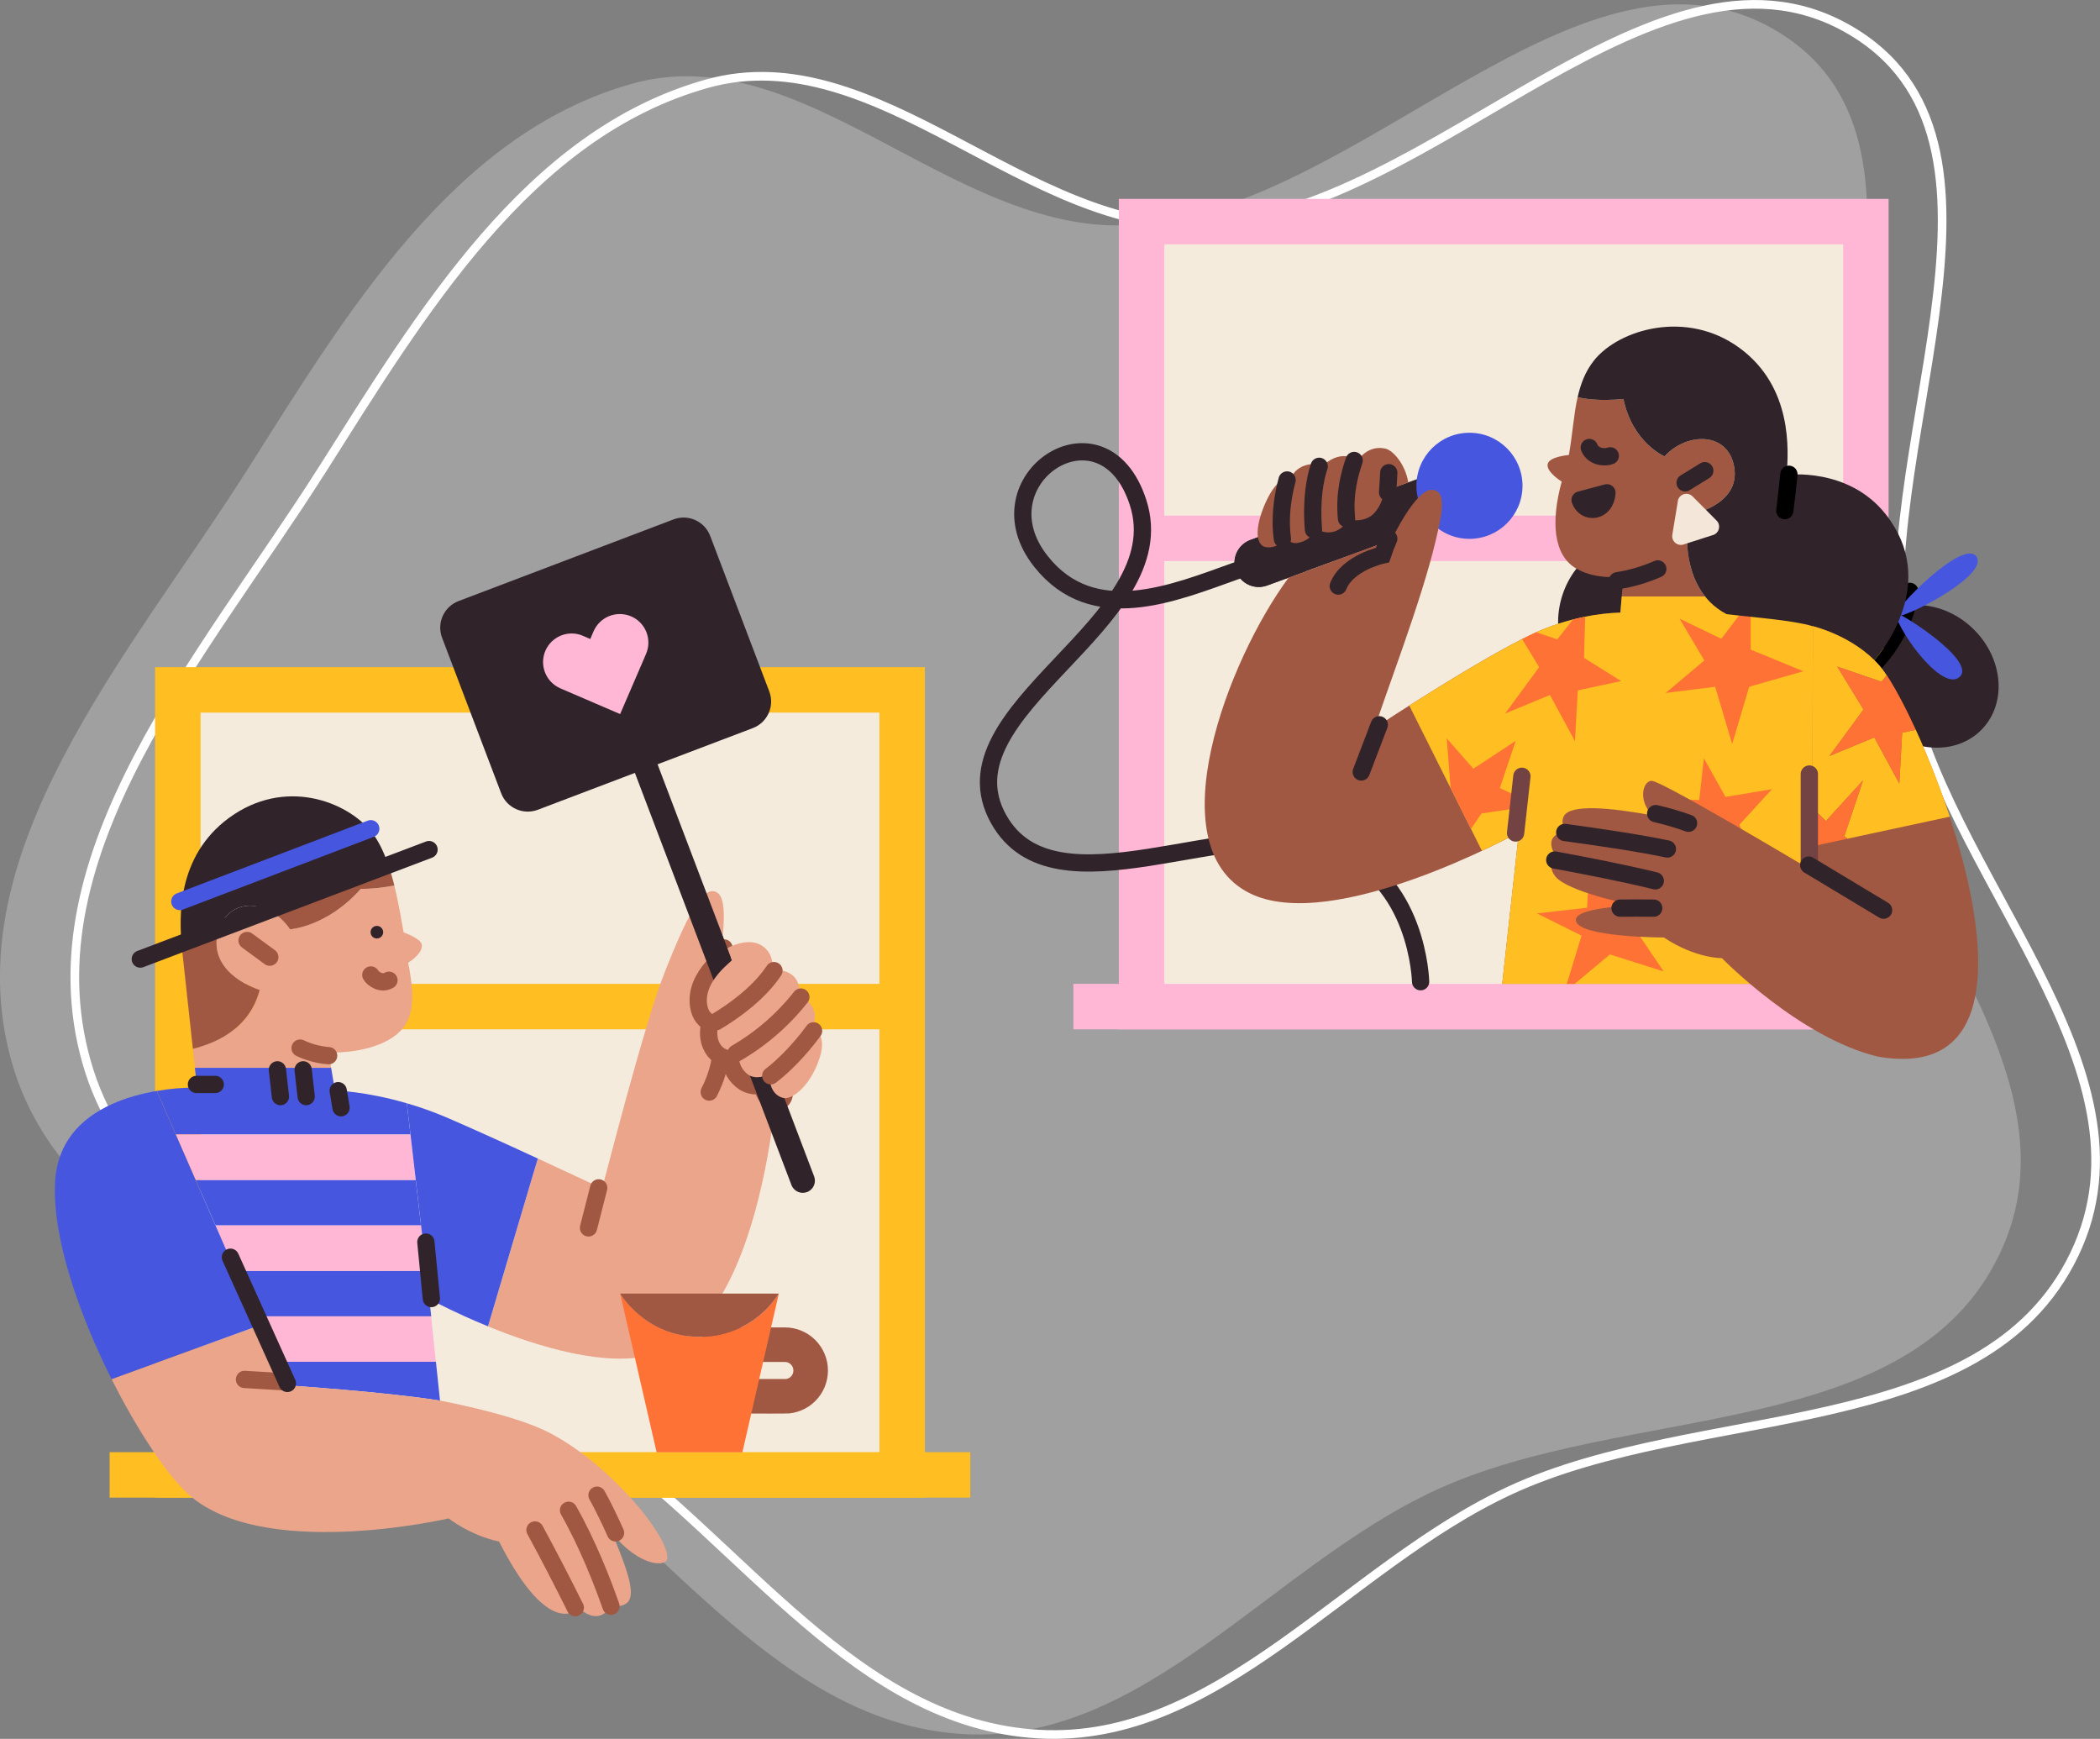 <?xml version="1.0" encoding="UTF-8"?><svg xmlns="http://www.w3.org/2000/svg" viewBox="0 0 486.15 402.5"><rect x="0" y="0" width="486.15" height="402.5" fill="#808080" stroke="none"/><defs><style>.d{fill:#f4e6d8;}.e{fill:#eaa58b;}.f{fill:#f5ebdd;}.g{fill:#ffbe21;}.h{fill:#ffb7d5;}.i{fill:#ff7235;}.j{fill:#a15842;}.k{fill:#4756df;}.l{fill:#30242a;}.m{stroke:#fff;stroke-width:2px;}.m,.n,.o,.p,.q,.r,.s,.t,.u,.v{fill:none;}.n,.o,.p,.q,.r,.s,.t,.u{stroke-linecap:round;}.n,.p,.q,.r,.s,.t,.u{stroke-width:4px;}.n,.s{stroke:#000;}.n,.t,.u{stroke-linejoin:round;}.o,.p,.q,.r,.s,.v{stroke-miterlimit:10;}.o,.r,.v{stroke:#a15842;}.o,.v{stroke-width:8px;}.p{stroke:#4756df;}.q,.u{stroke:#30242a;}.t{stroke:#724342;}.w{fill:rgba(255,255,255,.25);fill-rule:evenodd;}</style></defs><g id="a"/><g id="b"><g id="c"><path class="w" d="M56.99,109.15c23.21-36.58,47.83-78.18,89.37-89.78,39.38-11,73.93,34.53,114.72,32.77,53.74-2.32,105.98-73.02,151.35-44.27,42.38,26.86,2.32,97.63,11.18,147.27,8.46,47.41,60.18,91.75,39.25,135.25-21.05,43.74-86.7,34.26-130.6,54.59-38.07,17.63-67.35,58.77-109.1,56.42-42.16-2.37-68.37-44.02-102.84-68.35-40.89-28.86-103.95-38.93-117.63-87.29-13.63-48.18,27.38-94.21,54.29-136.61Z"/><path class="m" d="M74.32,109.15c23.21-36.58,47.83-78.18,89.37-89.78,39.38-11,73.93,34.53,114.72,32.77,53.74-2.32,105.98-73.02,151.35-44.27,42.38,26.86,2.32,97.63,11.18,147.27,8.46,47.41,60.18,91.75,39.25,135.25-21.05,43.74-86.7,34.26-130.6,54.59-38.07,17.63-67.35,58.77-109.1,56.42-42.16-2.37-68.37-44.02-102.84-68.35-40.89-28.86-103.95-38.93-117.63-87.29-13.63-48.18,27.38-94.21,54.29-136.61Z"/><path class="g" d="M214.11,154.43H35.91v192.23H214.11V154.43Z"/><path class="g" d="M224.63,336.14H25.38v10.52H224.63v-10.52Z"/><path class="f" d="M203.59,164.95H46.43v171.18H203.59V164.95Z"/><path class="g" d="M211.3,227.74H38.71v10.52H211.3v-10.52Z"/><path class="e" d="M76.06,243.62s7.95,.44,13.87-2.89c5.61-3.16,6.52-8.1,4.56-17.89,0,0,3.51-2.1,3.16-4.21-.23-1.39-4.21-2.81-4.21-2.81-.5-2.67-1.13-6.71-2.15-10.85-2.56,.5-5.17,.77-7.78,.8-7.83,8.81-16.38,9.35-16.38,9.35-1.24-1.85-2.92-3.36-4.89-4.4l-11.68,4.65c-.11,.38-.2,.76-.27,1.15-1.62,9.21,9.82,12.63,9.82,12.63-2.31,8.82-9.82,12.28-15.46,13.63l.48,4.38h31.52l-.59-3.55Z"/><path class="e" d="M151.56,313.46c27.36-8.07,29.11-72.61,29.11-72.61l-14.27-18.37s2.7-13.2-.11-15.66c-3.39-2.96-7.66,6.31-12.28,17.89-4.86,12.16-13.92,47.93-14.62,50.39,0,0-6.8-3.2-14.87-6.92l-1.14,3.76-10.4,35.08c11.41,4.67,27.57,9.69,38.59,6.44Z"/><path class="j" d="M60.11,229.15s-11.45-3.42-9.82-12.63c.07-.39,.16-.77,.27-1.15l-8.51,3.38c0,.24,.04,.47,.06,.7l2.54,23.33c5.65-1.36,13.15-4.82,15.46-13.63Z"/><path class="j" d="M67.13,215.12s8.55-.54,16.38-9.35c2.61-.03,5.21-.3,7.78-.8-.44-1.75-.94-3.53-1.55-5.22l-27.49,10.97c1.97,1.04,3.65,2.55,4.89,4.4h0Z"/><path class="l" d="M50.56,215.37l11.68-4.65c-4.82-2.45-10.12-.66-11.68,4.65Z"/><path class="l" d="M62.24,210.72l27.49-10.97c-.96-2.7-2.15-5.19-3.66-7.09-5.87-7.34-20.29-12.67-33.02-3.37-12.25,8.96-11.51,23.19-11,29.47l8.51-3.39c1.56-5.31,6.85-7.1,11.68-4.65Z"/><path class="k" d="M95.02,262.6l-.84-7.22c-9.66-2.82-16.64-2.95-16.64-2.95l-.88-5.26h-31.54l.49,4.56c-3.13,0-6.25,.26-9.32,.8l4.41,10.08h54.31Z"/><path class="k" d="M49.89,283.65h47.57l-1.22-10.52H45.3l4.6,10.52Z"/><path class="k" d="M54.49,294.17l4.6,10.52h40.73l-.42-3.99,.04,.02-.76-6.56H54.49Z"/><path class="k" d="M66.78,320.7s22.86,1.52,35.08,3.51l-.94-8.99h-36.62l2.48,5.49Z"/><path class="h" d="M96.24,273.12l-1.22-10.52H40.7l4.6,10.52h50.95Z"/><path class="h" d="M49.89,283.65l4.6,10.52h44.19l-1.22-10.52H49.89Z"/><path class="h" d="M60.11,305.97l4.18,9.25h36.62l-1.1-10.52H59.52l.6,1.28Z"/><path class="k" d="M124.5,268.17c-3.99-1.84-8.28-3.82-12.2-5.57-3.44-1.55-6.61-2.95-9.04-3.99-2.96-1.26-5.99-2.34-9.07-3.23l.84,7.22,1.22,10.52,1.22,10.52,1.22,10.52,.76,6.56c.35,.18,3.44,1.85,8.12,3.97,1.56,.7,3.29,1.46,5.15,2.22l.25,.1,10.41-35.08,1.14-3.76h-.02Z"/><path class="e" d="M64.3,315.22l-4.18-9.25-.6-1.28h-.43l.92,2.1-34.18,12.43c5.76,11.47,12.28,21.31,17.1,26.03,16.84,16.49,60.93,6.22,60.93,6.22,0,0,5.02,3.96,11.68,5.36,11.93,23.5,18.49,15.34,18.49,15.34,0,0,4.21,4.56,7.37-.35,6.31,.35,5.96-3.51,.35-16.84,6.32,7.72,12.6,7.84,12.73,5.71,.35-5.61-15.44-24.2-29.92-30.27-8.71-3.65-22.7-6.22-22.7-6.22-12.22-1.97-35.08-3.51-35.08-3.51l-2.48-5.49Z"/><path class="k" d="M36.3,252.52c-6.51,1.12-14.85,3.76-19.67,10.08-2.14,2.81-3.59,6.32-3.86,10.75-.8,12.77,5.46,30.74,13.06,45.88l34.17-12.43-23.71-54.28Z"/><path class="u" d="M70.18,247.64l.7,6.19"/><path class="u" d="M64.22,247.64l.7,6.19"/><path class="r" d="M76.08,244.36c-2.29-.17-4.53-.77-6.61-1.75"/><path class="r" d="M142.5,354.81c-1.35-3-2.9-6.24-4.29-8.71"/><path class="r" d="M131.62,349.59c4.38,7.7,7.77,16.36,9.82,22.21"/><path class="r" d="M123.85,354.15c3.16,5.79,6.75,12.78,9.33,17.98"/><path class="u" d="M99.86,300.58l-1.27-13.07"/><path class="r" d="M138.6,274.96l-2.36,9.26"/><path class="u" d="M45.48,251.02h4.35"/><path class="u" d="M78.29,252.46l.66,3.95"/><path class="p" d="M85.83,191.83l-44.2,16.84"/><path class="r" d="M66.18,319.87l-9.58-.57"/><path class="u" d="M66.53,320.22l-13.19-29.21"/><path class="r" d="M167.61,219.42c-.81,3.18-1.94,7.37-3.07,10.56,0,0,5.96,10.52-.35,22.8"/><path class="v" d="M181.7,323.2h-15.22c-.1,0-.2-.04-.28-.11s-.12-.17-.12-.28v-11.15c0-.1,.04-.2,.12-.28,.07-.07,.17-.12,.28-.12h15.22c1.58,0,3.1,.63,4.22,1.75,1.12,1.12,1.75,2.64,1.75,4.22,0,.79-.15,1.56-.45,2.29-.3,.73-.74,1.38-1.29,1.94-.55,.56-1.21,1-1.94,1.3-.72,.3-1.5,.46-2.29,.46h0Z"/><path class="i" d="M161.93,309.44c-12.56,0-18.37-10.01-18.37-10.01l8.45,36.74h19.85l8.44-36.74c-1.96,3.09-4.68,5.63-7.89,7.38-3.21,1.75-6.82,2.66-10.48,2.63h0Z"/><path class="j" d="M161.93,309.44c3.66,.03,7.26-.88,10.48-2.63,3.21-1.75,5.93-4.29,7.89-7.38h-36.74s5.81,10.01,18.37,10.01Z"/><path class="r" d="M62.46,221.56l-5.26-3.86"/><path class="l" d="M87.25,217.23c.8,0,1.46-.65,1.46-1.45s-.65-1.46-1.46-1.46-1.46,.65-1.46,1.46,.65,1.45,1.46,1.45Z"/><path class="u" d="M32.48,222l66.84-25.34"/><path class="r" d="M85.85,225.68c.35,.7,2.31,2.32,4.19,1.22"/><path class="o" d="M179.55,253.15c-.85-.86-1.5-2.3-1.33-4.58,0,0-3.16,1.75-5.26,0-2.76-2.3-1.75-5.61-1.75-5.61,0,0-3.16,1.05-4.56-1.4-1.52-2.66,.35-6.31,.35-6.31,0,0-2.52,.35-3.16-2.11-.81-3.11,.88-5.93,2.65-7.98"/><path class="l" d="M124.51,187.44l49.76-18.9c3.4-1.29,5.11-5.09,3.82-8.49l-13.68-36c-1.29-3.4-5.09-5.11-8.49-3.82l-49.76,18.9c-3.4,1.29-5.11,5.09-3.82,8.49l13.68,36c1.29,3.4,5.09,5.1,8.49,3.82Z"/><path class="l" d="M183.22,274.3c.55,1.45,2.17,2.18,3.62,1.63,1.45-.55,2.18-2.17,1.63-3.62l-36.29-95.52c-.55-1.45-2.17-2.18-3.62-1.63-1.45,.55-2.18,2.17-1.63,3.62l36.29,95.52Z"/><path class="h" d="M146.1,142.67c-1.61-.69-3.43-.71-5.06-.07-1.63,.65-2.93,1.92-3.63,3.53l-.76,1.78-1.78-.77c-1.61-.67-3.41-.67-5.02-.02-1.61,.65-2.9,1.92-3.59,3.51-.69,1.6-.72,3.4-.09,5.02s1.88,2.93,3.46,3.64l1.78,.77,12.15,5.23,5.24-12.15,.76-1.78c.35-.8,.53-1.66,.54-2.53s-.15-1.73-.47-2.54c-.32-.81-.8-1.54-1.41-2.17-.61-.62-1.33-1.12-2.13-1.46h0Z"/><path class="e" d="M176.22,218.79c3.27,1.96,2.57,5.76,2.57,5.76,0,0,6.57-.9,6.38,5.82,0,0,5.24,2.41,2.83,7.64,0,0,3.6,.94,1.8,6.7-1.75,5.61-5.34,9.15-7.72,9.47-1.26,.17-4.21-1.05-3.86-5.61,0,0-3.16,1.75-5.26,0-2.76-2.3-1.75-5.61-1.75-5.61,0,0-3.16,1.05-4.56-1.4-1.52-2.66,.35-6.31,.35-6.31,0,0-2.52,.35-3.16-2.11-1.35-5.18,4.24-9.58,5.61-10.87l-1.05-2.81s4.56-2.62,7.82-.66Z"/><path class="r" d="M165.77,236.5c3.98-2.34,10.01-6.67,13.4-11.83"/><path class="r" d="M170.39,243.81c5.78-3.35,10.88-7.77,15.01-13.02"/><path class="r" d="M178.43,249.01c2.81-2.1,6.67-5.96,9.92-10.4"/><path class="h" d="M437.21,46.04h-178.2V238.27h178.2V46.04Z"/><path class="h" d="M447.73,227.74H248.49v10.52h199.25v-10.52Z"/><path class="f" d="M426.69,56.56h-157.15V227.74h157.15V56.56Z"/><path class="h" d="M434.4,119.35h-172.59v10.52h172.59v-10.52Z"/><path class="l" d="M331.98,109.47l3.85,10.54-42.51,15.52c-1.4,.51-2.94,.45-4.29-.18-1.35-.63-2.4-1.77-2.91-3.16-.51-1.4-.44-2.94,.18-4.29,.63-1.35,1.77-2.4,3.16-2.91l42.51-15.52Z"/><path class="l" d="M298.44,121.72l3.85,10.54-8.96,3.27c-1.4,.51-2.94,.44-4.29-.18-1.35-.63-2.39-1.77-2.91-3.16-.51-1.4-.45-2.94,.18-4.29s1.77-2.4,3.16-2.91l8.96-3.27Z"/><path class="k" d="M340.18,124.73c6.78,0,12.28-5.5,12.28-12.28s-5.5-12.28-12.28-12.28-12.28,5.5-12.28,12.28,5.5,12.28,12.28,12.28Z"/><path class="q" d="M286.26,132.1c-14.73,5.26-33.2,13.03-45.25-2.11-15.08-18.94,14.38-38.59,22.45-13.68,9.1,28.09-46.54,47.86-32.27,73.31,12.98,23.15,53.84-1.8,77.52,6.66,19.64,7.02,20.16,30.96,20.16,30.96"/><path class="j" d="M326.01,111.63c-.7-4.21-3.51-7.37-5.26-7.78-4.18-.99-6.5,2.81-6.5,2.81,0,0-3.31-3.03-7.94,1.04,0,0-5.3-1.66-7.6,3.11,0,0-2.36-.89-4.97,3.99-2.13,3.98-3.86,9.93-1.4,11.58,1.05,.7,4.21,.35,5.26-2.11,0,0,.95,1.75,2.81,1.4,3.86-.7,4.21-3.86,4.21-3.86,0,0,.33,1.19,2.46,1.4,3.45,.35,5.26-3.16,5.26-3.16,0,0,1.31,.87,3.86,0,3.41-1.17,4.29-6.26,4.29-6.26l5.53-2.15Z"/><path class="l" d="M458.83,168.8c5.87-6.12,4.92-16.56-2.12-23.32-7.04-6.76-17.51-7.28-23.38-1.16-5.87,6.12-4.92,16.56,2.12,23.32,7.04,6.76,17.51,7.28,23.38,1.16Z"/><path class="n" d="M428.09,158.64s12.28-7.72,14.03-21.75"/><path class="l" d="M390.93,147.18c2.95-9.31-1.21-18.93-9.3-21.49-8.08-2.56-17.03,2.91-19.98,12.21-2.95,9.31,1.21,18.93,9.3,21.49,8.08,2.56,17.03-2.91,19.98-12.21Z"/><path class="k" d="M438.65,141.88c-.32-1.11,18.99,10.79,15.08,14.73-3.69,3.7-13.48-9.11-15.08-14.73Z"/><path class="k" d="M438.81,142.57c-.63-1.36,16.02-18.36,18.81-13.62,2.68,4.56-18.18,14.97-18.81,13.62Z"/><path class="j" d="M419.67,144.96c-4.56-1.4-14.38-2.1-19.99-2.81-11.93-6.32-8.77-22.8-8.77-22.8,.7-.35,12.12-2.42,10.54-11.34-1.4-8.07-10.9-8.07-16.11-2.37,0,0-7.41-3.12-9.52-13.3,0,0-6.26,.72-10.6-.43-.94,4.17-1.18,8.74-2.03,13.41,0,0-4.56,.35-4.91,2.11-.35,1.85,3.26,4.04,3.26,4.04-2.46,8.92-2.1,17,3.41,20.16,4.91,2.81,10.87,1.75,10.87,1.75l-.7,8.42c-6.14,.23-12.2,1.54-17.89,3.86-11.64,4.74-38.94,22.8-38.94,22.8,2.1-7.02,10.74-29.14,14.03-43.15,1.4-5.96,2.81-11.58-.7-11.93-3.84-.39-9.47,11.58-9.47,11.58l-23.85,8.77c-14.06,19.02-30.52,62.09-9.12,72.96,19.29,9.82,62.44-14.03,62.44-14.03l-3.86,35.08h70.16l15.79-74.72s.07-.07,.19-.21c-4.93-4.27-10.87-6.83-14.22-7.86Z"/><path class="g" d="M410.55,138.07h-35.12l-.31,3.73c-2.74,.08-5.46,.4-8.14,.95-.89,.18-1.84,.39-2.83,.64-2.36,.6-4.67,1.35-6.92,2.27-.49,.2-1.02,.43-1.57,.68-1.02,.46-2.11,1-3.29,1.59-7.91,4.02-18.8,10.74-26.12,15.39l9.51,19.01,4.77,9.54,2.54,5.08c5.22-2.46,8.55-4.29,8.55-4.29l-3.86,35.08h70.16l15.79-74.72c.84-.94,1.62-1.93,2.33-2.98v-.1l-25.48-11.88Z"/><path class="i" d="M360.49,148l-4.84-1.66c-1.02,.46-2.11,1-3.29,1.59l3.96,6.49-7.88,10.74,10.38-4.29,5.78,10.67,.66-11.74,10.03-2.15-8.59-5.37,.27-9.51c-.89,.18-1.84,.39-2.83,.64l-3.66,4.61Z"/><path class="i" d="M342.96,188.3l8.59-1.28,.1-2.56-4.44-2.03,3.67-10.93-9.8,6.44-6.16-7.02,.89,11.38-.05,.02,4.77,9.54,2.44-3.57Z"/><path class="i" d="M397.06,158.96l3.94,13.25,3.94-13.25,12.53-3.58-12.18-5.01v-11.46l-6.8,8.95-9.67-4.65,5.73,9.67-8.95,7.52,11.46-1.43Z"/><path class="i" d="M385.13,224.86l-7.37-10.91,6.33-9.55-10.62,3.7-5.49-9.22-.57,11.23-11.62,1.32,10.34,5.14-3.42,11.18h1.81l8.17-6.83,12.42,3.94Z"/><path class="i" d="M388.72,202.73l8.59-7.52,9.67,6.44-4.3-10.74,7.52-8.23-10.74,1.79-5.01-8.95-1.08,9.67-10.02-.36,8.59,6.44-3.22,11.46Z"/><path class="l" d="M375.82,92.34c2.11,10.17,9.52,13.3,9.52,13.3,5.21-5.69,14.69-5.69,16.11,2.37,1.58,8.92-9.84,10.99-10.54,11.34,0,0-3.16,16.49,8.77,22.8,5.61,.7,15.43,1.4,19.99,2.81,3.35,1.03,9.29,3.6,14.22,7.86,1.75-1.98,15.1-18.06,2.62-33.82-8.67-10.95-22.91-9.07-22.91-9.07,.47-5.69,1.4-20.38-10.9-29.39s-27.96-4.26-33.65,2.85c-2.03,2.54-3.12,5.42-3.82,8.53,4.34,1.15,10.6,.43,10.6,.43Z"/><path class="q" d="M321.5,124.69c-.5,1.15-1.01,2.46-1.45,3.78,0,0-8.07,1.75-10.24,7.19"/><path class="u" d="M319.3,167.77l-4.17,10.92"/><path class="t" d="M352.32,179.69l-1.46,13.13"/><path class="q" d="M374.42,134.43c3.23-.51,6.37-1.43,9.36-2.74"/><path class="q" d="M390.1,111.76l4.56-2.81"/><path class="s" d="M414.13,109.78c-.26,2.6-.61,5.85-.95,8.42"/><path class="d" d="M388.42,116.02l-1.28,7.76c-.06,.34-.02,.69,.09,1.02,.12,.32,.32,.61,.58,.84,.26,.23,.58,.38,.92,.45,.34,.07,.69,.05,1.02-.06l6.83-2.19c.33-.1,.63-.29,.86-.55,.24-.25,.4-.56,.48-.9,.08-.34,.07-.69-.02-1.02-.09-.33-.27-.64-.52-.88l-5.54-5.58c-.26-.27-.59-.46-.96-.55-.36-.09-.75-.08-1.1,.04-.36,.12-.67,.33-.92,.61-.24,.29-.4,.63-.46,1Z"/><path class="u" d="M372.01,114.07c-.32,4.64-5.1,4.95-6.22,1.66l6.22-1.66Z"/><path class="u" d="M372.78,105.51c-.85,.42-3.88,.5-4.86-1.92"/><path class="j" d="M419.67,144.96l-.11,56.6s-34.48-20.64-37.15-20.81c-1.96-.12-3.42,4.32,.12,7.99-9.54-1.77-19.02-2.7-20.51,.2-.9,1.75,.56,3.58,.56,3.58-1.14,.14-2.26,.45-2.9,1.2-1.53,1.8,.57,4.56,.57,4.56-1.94,.94-1.27,3.86,.48,5.26,4.29,3.43,17.14,5.88,17.14,5.88-4.62,.57-13.52,1.09-13.04,3.72,.7,3.86,20.35,3.86,20.35,3.86,7.37,4.91,13.44,4.78,13.44,4.78,0,0,17.99,18.47,36.13,22.8,46.65,8.07,10.17-79.28,.35-90.5-6.1-6.97-15.43-9.12-15.43-9.12Z"/><path class="u" d="M375.04,210.21c2.46-.02,5.11-.04,7.8,0"/><path class="u" d="M359.93,199.07c5.74,1.05,15.88,2.99,23.27,4.82"/><path class="u" d="M362.24,192.69c7.11,.97,17.32,2.45,23.76,3.83"/><path class="u" d="M383.29,188.33c2.58,.59,5.12,1.33,7.61,2.23"/><path class="g" d="M440.35,169.6l-.66,11.75-5.78-10.66-10.38,4.29,7.88-10.74-6.07-9.93,10.23,3.51,1.19-1.52c-.5-.78-1.06-1.52-1.66-2.23-6.1-6.97-15.43-9.12-15.43-9.12l-.08,42.06,3.11,3.05,8.59-9.41-4.34,12.92,.76,.56,23.67-5.09c-2.26-6.85-4.89-13.56-7.88-20.12l-3.14,.67Z"/><path class="i" d="M425.33,154.31l6.07,9.93-7.88,10.74,10.38-4.29,5.79,10.67,.66-11.75,3.16-.67c-2.48-5.39-4.85-9.8-6.72-12.63l-1.2,1.51-10.25-3.51Z"/><path class="i" d="M426.95,193.58l4.34-12.93-8.59,9.41-3.11-3.05-.02,8.88,8.13-1.75-.76-.56Z"/><path class="t" d="M418.86,179.17v21.08"/><path class="u" d="M418.72,200.25s6.8,4.11,17.33,10.43"/><path class="q" d="M297.96,111.1c-.95,3.54-1.8,8.53-1.08,13.64"/><path class="q" d="M305.39,107.94c-.92,2.77-1.9,7.56-1.32,14.66"/><path class="q" d="M313.49,106.59c-1,2.94-2.35,7.56-1.77,13.46"/><path class="q" d="M321.5,109.42s-.1,2.18-.27,4.56"/></g></g></svg>